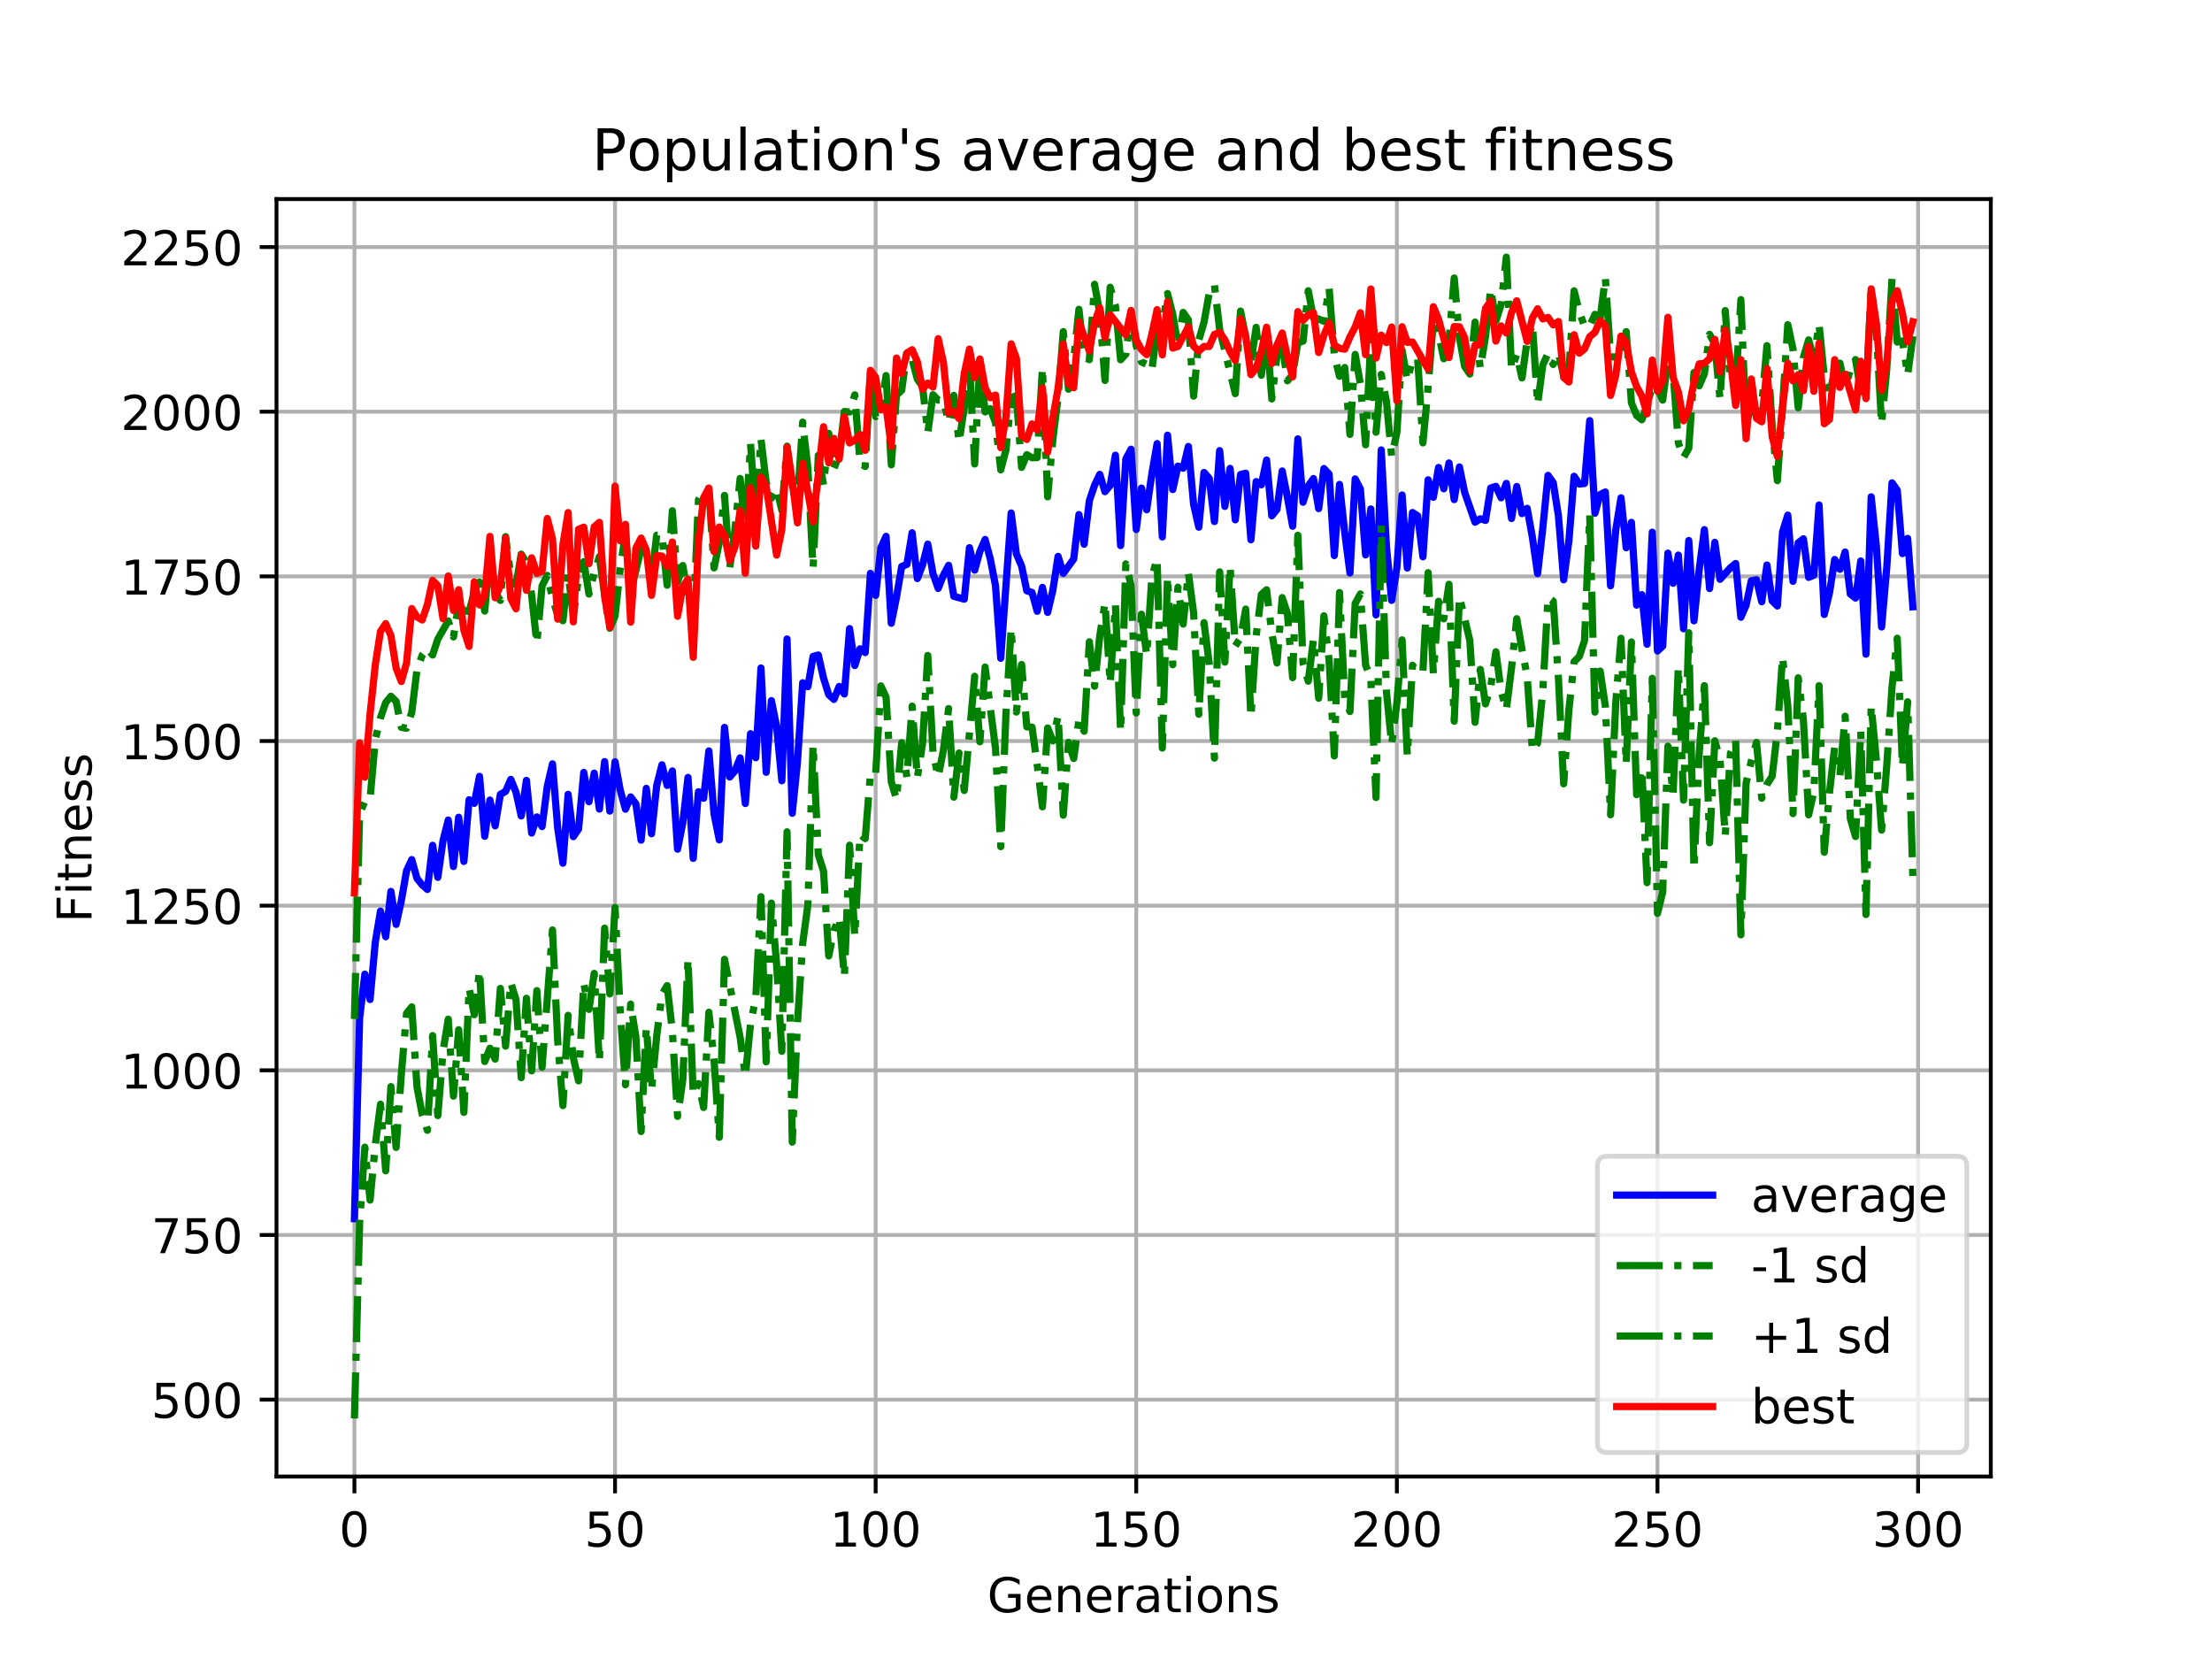 <?xml version="1.0" encoding="utf-8" standalone="no"?>
<!DOCTYPE svg PUBLIC "-//W3C//DTD SVG 1.1//EN"
  "http://www.w3.org/Graphics/SVG/1.1/DTD/svg11.dtd">
<!-- Created with matplotlib (https://matplotlib.org/) -->
<svg height="345.6pt" version="1.1" viewBox="0 0 460.8 345.6" width="460.8pt" xmlns="http://www.w3.org/2000/svg" xmlns:xlink="http://www.w3.org/1999/xlink">
 <defs>
  <style type="text/css">
*{stroke-linecap:butt;stroke-linejoin:round;}
  </style>
 </defs>
 <g id="figure_1">
  <g id="patch_1">
   <path d="M 0 345.6 
L 460.8 345.6 
L 460.8 0 
L 0 0 
z
" style="fill:#ffffff;"/>
  </g>
  <g id="axes_1">
   <g id="patch_2">
    <path d="M 57.6 307.584 
L 414.72 307.584 
L 414.72 41.472 
L 57.6 41.472 
z
" style="fill:#ffffff;"/>
   </g>
   <g id="matplotlib.axis_1">
    <g id="xtick_1">
     <g id="line2d_1">
      <path clip-path="url(#pfbe4d42442)" d="M 73.833 307.584 
L 73.833 41.472 
" style="fill:none;stroke:#b0b0b0;stroke-linecap:square;stroke-width:0.8;"/>
     </g>
     <g id="line2d_2">
      <defs>
       <path d="M 0 0 
L 0 3.5 
" id="m2d35a0ca32" style="stroke:#000000;stroke-width:0.8;"/>
      </defs>
      <g>
       <use style="stroke:#000000;stroke-width:0.8;" x="73.833" xlink:href="#m2d35a0ca32" y="307.584"/>
      </g>
     </g>
     <g id="text_1">
      <!-- 0 -->
      <defs>
       <path d="M 31.781 66.406 
Q 24.172 66.406 20.328 58.906 
Q 16.5 51.422 16.5 36.375 
Q 16.5 21.391 20.328 13.891 
Q 24.172 6.391 31.781 6.391 
Q 39.453 6.391 43.281 13.891 
Q 47.125 21.391 47.125 36.375 
Q 47.125 51.422 43.281 58.906 
Q 39.453 66.406 31.781 66.406 
z
M 31.781 74.219 
Q 44.047 74.219 50.516 64.516 
Q 56.984 54.828 56.984 36.375 
Q 56.984 17.969 50.516 8.266 
Q 44.047 -1.422 31.781 -1.422 
Q 19.531 -1.422 13.062 8.266 
Q 6.594 17.969 6.594 36.375 
Q 6.594 54.828 13.062 64.516 
Q 19.531 74.219 31.781 74.219 
z
" id="DejaVuSans-48"/>
      </defs>
      <g transform="translate(70.651 322.182)scale(0.1 -0.1)">
       <use xlink:href="#DejaVuSans-48"/>
      </g>
     </g>
    </g>
    <g id="xtick_2">
     <g id="line2d_3">
      <path clip-path="url(#pfbe4d42442)" d="M 128.123 307.584 
L 128.123 41.472 
" style="fill:none;stroke:#b0b0b0;stroke-linecap:square;stroke-width:0.8;"/>
     </g>
     <g id="line2d_4">
      <g>
       <use style="stroke:#000000;stroke-width:0.8;" x="128.123" xlink:href="#m2d35a0ca32" y="307.584"/>
      </g>
     </g>
     <g id="text_2">
      <!-- 50 -->
      <defs>
       <path d="M 10.797 72.906 
L 49.516 72.906 
L 49.516 64.594 
L 19.828 64.594 
L 19.828 46.734 
Q 21.969 47.469 24.109 47.828 
Q 26.266 48.188 28.422 48.188 
Q 40.625 48.188 47.75 41.5 
Q 54.891 34.812 54.891 23.391 
Q 54.891 11.625 47.562 5.094 
Q 40.234 -1.422 26.906 -1.422 
Q 22.312 -1.422 17.547 -0.641 
Q 12.797 0.141 7.719 1.703 
L 7.719 11.625 
Q 12.109 9.234 16.797 8.062 
Q 21.484 6.891 26.703 6.891 
Q 35.156 6.891 40.078 11.328 
Q 45.016 15.766 45.016 23.391 
Q 45.016 31 40.078 35.438 
Q 35.156 39.891 26.703 39.891 
Q 22.75 39.891 18.812 39.016 
Q 14.891 38.141 10.797 36.281 
z
" id="DejaVuSans-53"/>
      </defs>
      <g transform="translate(121.76 322.182)scale(0.1 -0.1)">
       <use xlink:href="#DejaVuSans-53"/>
       <use x="63.623" xlink:href="#DejaVuSans-48"/>
      </g>
     </g>
    </g>
    <g id="xtick_3">
     <g id="line2d_5">
      <path clip-path="url(#pfbe4d42442)" d="M 182.413 307.584 
L 182.413 41.472 
" style="fill:none;stroke:#b0b0b0;stroke-linecap:square;stroke-width:0.8;"/>
     </g>
     <g id="line2d_6">
      <g>
       <use style="stroke:#000000;stroke-width:0.8;" x="182.413" xlink:href="#m2d35a0ca32" y="307.584"/>
      </g>
     </g>
     <g id="text_3">
      <!-- 100 -->
      <defs>
       <path d="M 12.406 8.297 
L 28.516 8.297 
L 28.516 63.922 
L 10.984 60.406 
L 10.984 69.391 
L 28.422 72.906 
L 38.281 72.906 
L 38.281 8.297 
L 54.391 8.297 
L 54.391 0 
L 12.406 0 
z
" id="DejaVuSans-49"/>
      </defs>
      <g transform="translate(172.869 322.182)scale(0.1 -0.1)">
       <use xlink:href="#DejaVuSans-49"/>
       <use x="63.623" xlink:href="#DejaVuSans-48"/>
       <use x="127.246" xlink:href="#DejaVuSans-48"/>
      </g>
     </g>
    </g>
    <g id="xtick_4">
     <g id="line2d_7">
      <path clip-path="url(#pfbe4d42442)" d="M 236.703 307.584 
L 236.703 41.472 
" style="fill:none;stroke:#b0b0b0;stroke-linecap:square;stroke-width:0.8;"/>
     </g>
     <g id="line2d_8">
      <g>
       <use style="stroke:#000000;stroke-width:0.8;" x="236.703" xlink:href="#m2d35a0ca32" y="307.584"/>
      </g>
     </g>
     <g id="text_4">
      <!-- 150 -->
      <g transform="translate(227.159 322.182)scale(0.1 -0.1)">
       <use xlink:href="#DejaVuSans-49"/>
       <use x="63.623" xlink:href="#DejaVuSans-53"/>
       <use x="127.246" xlink:href="#DejaVuSans-48"/>
      </g>
     </g>
    </g>
    <g id="xtick_5">
     <g id="line2d_9">
      <path clip-path="url(#pfbe4d42442)" d="M 290.993 307.584 
L 290.993 41.472 
" style="fill:none;stroke:#b0b0b0;stroke-linecap:square;stroke-width:0.8;"/>
     </g>
     <g id="line2d_10">
      <g>
       <use style="stroke:#000000;stroke-width:0.8;" x="290.993" xlink:href="#m2d35a0ca32" y="307.584"/>
      </g>
     </g>
     <g id="text_5">
      <!-- 200 -->
      <defs>
       <path d="M 19.188 8.297 
L 53.609 8.297 
L 53.609 0 
L 7.328 0 
L 7.328 8.297 
Q 12.938 14.109 22.625 23.891 
Q 32.328 33.688 34.812 36.531 
Q 39.547 41.844 41.422 45.531 
Q 43.312 49.219 43.312 52.781 
Q 43.312 58.594 39.234 62.25 
Q 35.156 65.922 28.609 65.922 
Q 23.969 65.922 18.812 64.312 
Q 13.672 62.703 7.812 59.422 
L 7.812 69.391 
Q 13.766 71.781 18.938 73 
Q 24.125 74.219 28.422 74.219 
Q 39.75 74.219 46.484 68.547 
Q 53.219 62.891 53.219 53.422 
Q 53.219 48.922 51.531 44.891 
Q 49.859 40.875 45.406 35.406 
Q 44.188 33.984 37.641 27.219 
Q 31.109 20.453 19.188 8.297 
z
" id="DejaVuSans-50"/>
      </defs>
      <g transform="translate(281.449 322.182)scale(0.1 -0.1)">
       <use xlink:href="#DejaVuSans-50"/>
       <use x="63.623" xlink:href="#DejaVuSans-48"/>
       <use x="127.246" xlink:href="#DejaVuSans-48"/>
      </g>
     </g>
    </g>
    <g id="xtick_6">
     <g id="line2d_11">
      <path clip-path="url(#pfbe4d42442)" d="M 345.283 307.584 
L 345.283 41.472 
" style="fill:none;stroke:#b0b0b0;stroke-linecap:square;stroke-width:0.8;"/>
     </g>
     <g id="line2d_12">
      <g>
       <use style="stroke:#000000;stroke-width:0.8;" x="345.283" xlink:href="#m2d35a0ca32" y="307.584"/>
      </g>
     </g>
     <g id="text_6">
      <!-- 250 -->
      <g transform="translate(335.739 322.182)scale(0.1 -0.1)">
       <use xlink:href="#DejaVuSans-50"/>
       <use x="63.623" xlink:href="#DejaVuSans-53"/>
       <use x="127.246" xlink:href="#DejaVuSans-48"/>
      </g>
     </g>
    </g>
    <g id="xtick_7">
     <g id="line2d_13">
      <path clip-path="url(#pfbe4d42442)" d="M 399.573 307.584 
L 399.573 41.472 
" style="fill:none;stroke:#b0b0b0;stroke-linecap:square;stroke-width:0.8;"/>
     </g>
     <g id="line2d_14">
      <g>
       <use style="stroke:#000000;stroke-width:0.8;" x="399.573" xlink:href="#m2d35a0ca32" y="307.584"/>
      </g>
     </g>
     <g id="text_7">
      <!-- 300 -->
      <defs>
       <path d="M 40.578 39.312 
Q 47.656 37.797 51.625 33 
Q 55.609 28.219 55.609 21.188 
Q 55.609 10.406 48.188 4.484 
Q 40.766 -1.422 27.094 -1.422 
Q 22.516 -1.422 17.656 -0.516 
Q 12.797 0.391 7.625 2.203 
L 7.625 11.719 
Q 11.719 9.328 16.594 8.109 
Q 21.484 6.891 26.812 6.891 
Q 36.078 6.891 40.938 10.547 
Q 45.797 14.203 45.797 21.188 
Q 45.797 27.641 41.281 31.266 
Q 36.766 34.906 28.719 34.906 
L 20.219 34.906 
L 20.219 43.016 
L 29.109 43.016 
Q 36.375 43.016 40.234 45.922 
Q 44.094 48.828 44.094 54.297 
Q 44.094 59.906 40.109 62.906 
Q 36.141 65.922 28.719 65.922 
Q 24.656 65.922 20.016 65.031 
Q 15.375 64.156 9.812 62.312 
L 9.812 71.094 
Q 15.438 72.656 20.344 73.438 
Q 25.25 74.219 29.594 74.219 
Q 40.828 74.219 47.359 69.109 
Q 53.906 64.016 53.906 55.328 
Q 53.906 49.266 50.438 45.094 
Q 46.969 40.922 40.578 39.312 
z
" id="DejaVuSans-51"/>
      </defs>
      <g transform="translate(390.029 322.182)scale(0.1 -0.1)">
       <use xlink:href="#DejaVuSans-51"/>
       <use x="63.623" xlink:href="#DejaVuSans-48"/>
       <use x="127.246" xlink:href="#DejaVuSans-48"/>
      </g>
     </g>
    </g>
    <g id="text_8">
     <!-- Generations -->
     <defs>
      <path d="M 59.516 10.406 
L 59.516 29.984 
L 43.406 29.984 
L 43.406 38.094 
L 69.281 38.094 
L 69.281 6.781 
Q 63.578 2.734 56.688 0.656 
Q 49.812 -1.422 42 -1.422 
Q 24.906 -1.422 15.25 8.562 
Q 5.609 18.562 5.609 36.375 
Q 5.609 54.25 15.25 64.234 
Q 24.906 74.219 42 74.219 
Q 49.125 74.219 55.547 72.453 
Q 61.969 70.703 67.391 67.281 
L 67.391 56.781 
Q 61.922 61.422 55.766 63.766 
Q 49.609 66.109 42.828 66.109 
Q 29.438 66.109 22.719 58.641 
Q 16.016 51.172 16.016 36.375 
Q 16.016 21.625 22.719 14.156 
Q 29.438 6.688 42.828 6.688 
Q 48.047 6.688 52.141 7.594 
Q 56.25 8.5 59.516 10.406 
z
" id="DejaVuSans-71"/>
      <path d="M 56.203 29.594 
L 56.203 25.203 
L 14.891 25.203 
Q 15.484 15.922 20.484 11.062 
Q 25.484 6.203 34.422 6.203 
Q 39.594 6.203 44.453 7.469 
Q 49.312 8.734 54.109 11.281 
L 54.109 2.781 
Q 49.266 0.734 44.188 -0.344 
Q 39.109 -1.422 33.891 -1.422 
Q 20.797 -1.422 13.156 6.188 
Q 5.516 13.812 5.516 26.812 
Q 5.516 40.234 12.766 48.109 
Q 20.016 56 32.328 56 
Q 43.359 56 49.781 48.891 
Q 56.203 41.797 56.203 29.594 
z
M 47.219 32.234 
Q 47.125 39.594 43.094 43.984 
Q 39.062 48.391 32.422 48.391 
Q 24.906 48.391 20.391 44.141 
Q 15.875 39.891 15.188 32.172 
z
" id="DejaVuSans-101"/>
      <path d="M 54.891 33.016 
L 54.891 0 
L 45.906 0 
L 45.906 32.719 
Q 45.906 40.484 42.875 44.328 
Q 39.844 48.188 33.797 48.188 
Q 26.516 48.188 22.312 43.547 
Q 18.109 38.922 18.109 30.906 
L 18.109 0 
L 9.078 0 
L 9.078 54.688 
L 18.109 54.688 
L 18.109 46.188 
Q 21.344 51.125 25.703 53.562 
Q 30.078 56 35.797 56 
Q 45.219 56 50.047 50.172 
Q 54.891 44.344 54.891 33.016 
z
" id="DejaVuSans-110"/>
      <path d="M 41.109 46.297 
Q 39.594 47.172 37.812 47.578 
Q 36.031 48 33.891 48 
Q 26.266 48 22.188 43.047 
Q 18.109 38.094 18.109 28.812 
L 18.109 0 
L 9.078 0 
L 9.078 54.688 
L 18.109 54.688 
L 18.109 46.188 
Q 20.953 51.172 25.484 53.578 
Q 30.031 56 36.531 56 
Q 37.453 56 38.578 55.875 
Q 39.703 55.766 41.062 55.516 
z
" id="DejaVuSans-114"/>
      <path d="M 34.281 27.484 
Q 23.391 27.484 19.188 25 
Q 14.984 22.516 14.984 16.5 
Q 14.984 11.719 18.141 8.906 
Q 21.297 6.109 26.703 6.109 
Q 34.188 6.109 38.703 11.406 
Q 43.219 16.703 43.219 25.484 
L 43.219 27.484 
z
M 52.203 31.203 
L 52.203 0 
L 43.219 0 
L 43.219 8.297 
Q 40.141 3.328 35.547 0.953 
Q 30.953 -1.422 24.312 -1.422 
Q 15.922 -1.422 10.953 3.297 
Q 6 8.016 6 15.922 
Q 6 25.141 12.172 29.828 
Q 18.359 34.516 30.609 34.516 
L 43.219 34.516 
L 43.219 35.406 
Q 43.219 41.609 39.141 45 
Q 35.062 48.391 27.688 48.391 
Q 23 48.391 18.547 47.266 
Q 14.109 46.141 10.016 43.891 
L 10.016 52.203 
Q 14.938 54.109 19.578 55.047 
Q 24.219 56 28.609 56 
Q 40.484 56 46.344 49.844 
Q 52.203 43.703 52.203 31.203 
z
" id="DejaVuSans-97"/>
      <path d="M 18.312 70.219 
L 18.312 54.688 
L 36.812 54.688 
L 36.812 47.703 
L 18.312 47.703 
L 18.312 18.016 
Q 18.312 11.328 20.141 9.422 
Q 21.969 7.516 27.594 7.516 
L 36.812 7.516 
L 36.812 0 
L 27.594 0 
Q 17.188 0 13.234 3.875 
Q 9.281 7.766 9.281 18.016 
L 9.281 47.703 
L 2.688 47.703 
L 2.688 54.688 
L 9.281 54.688 
L 9.281 70.219 
z
" id="DejaVuSans-116"/>
      <path d="M 9.422 54.688 
L 18.406 54.688 
L 18.406 0 
L 9.422 0 
z
M 9.422 75.984 
L 18.406 75.984 
L 18.406 64.594 
L 9.422 64.594 
z
" id="DejaVuSans-105"/>
      <path d="M 30.609 48.391 
Q 23.391 48.391 19.188 42.75 
Q 14.984 37.109 14.984 27.297 
Q 14.984 17.484 19.156 11.844 
Q 23.344 6.203 30.609 6.203 
Q 37.797 6.203 41.984 11.859 
Q 46.188 17.531 46.188 27.297 
Q 46.188 37.016 41.984 42.703 
Q 37.797 48.391 30.609 48.391 
z
M 30.609 56 
Q 42.328 56 49.016 48.375 
Q 55.719 40.766 55.719 27.297 
Q 55.719 13.875 49.016 6.219 
Q 42.328 -1.422 30.609 -1.422 
Q 18.844 -1.422 12.172 6.219 
Q 5.516 13.875 5.516 27.297 
Q 5.516 40.766 12.172 48.375 
Q 18.844 56 30.609 56 
z
" id="DejaVuSans-111"/>
      <path d="M 44.281 53.078 
L 44.281 44.578 
Q 40.484 46.531 36.375 47.5 
Q 32.281 48.484 27.875 48.484 
Q 21.188 48.484 17.844 46.438 
Q 14.5 44.391 14.5 40.281 
Q 14.5 37.156 16.891 35.375 
Q 19.281 33.594 26.516 31.984 
L 29.594 31.297 
Q 39.156 29.25 43.188 25.516 
Q 47.219 21.781 47.219 15.094 
Q 47.219 7.469 41.188 3.016 
Q 35.156 -1.422 24.609 -1.422 
Q 20.219 -1.422 15.453 -0.562 
Q 10.688 0.297 5.422 2 
L 5.422 11.281 
Q 10.406 8.688 15.234 7.391 
Q 20.062 6.109 24.812 6.109 
Q 31.156 6.109 34.562 8.281 
Q 37.984 10.453 37.984 14.406 
Q 37.984 18.062 35.516 20.016 
Q 33.062 21.969 24.703 23.781 
L 21.578 24.516 
Q 13.234 26.266 9.516 29.906 
Q 5.812 33.547 5.812 39.891 
Q 5.812 47.609 11.281 51.797 
Q 16.75 56 26.812 56 
Q 31.781 56 36.172 55.266 
Q 40.578 54.547 44.281 53.078 
z
" id="DejaVuSans-115"/>
     </defs>
     <g transform="translate(205.662 335.861)scale(0.1 -0.1)">
      <use xlink:href="#DejaVuSans-71"/>
      <use x="77.49" xlink:href="#DejaVuSans-101"/>
      <use x="139.014" xlink:href="#DejaVuSans-110"/>
      <use x="202.393" xlink:href="#DejaVuSans-101"/>
      <use x="263.916" xlink:href="#DejaVuSans-114"/>
      <use x="305.029" xlink:href="#DejaVuSans-97"/>
      <use x="366.309" xlink:href="#DejaVuSans-116"/>
      <use x="405.518" xlink:href="#DejaVuSans-105"/>
      <use x="433.301" xlink:href="#DejaVuSans-111"/>
      <use x="494.482" xlink:href="#DejaVuSans-110"/>
      <use x="557.861" xlink:href="#DejaVuSans-115"/>
     </g>
    </g>
   </g>
   <g id="matplotlib.axis_2">
    <g id="ytick_1">
     <g id="line2d_15">
      <path clip-path="url(#pfbe4d42442)" d="M 57.6 291.564 
L 414.72 291.564 
" style="fill:none;stroke:#b0b0b0;stroke-linecap:square;stroke-width:0.8;"/>
     </g>
     <g id="line2d_16">
      <defs>
       <path d="M 0 0 
L -3.5 0 
" id="m6c74bf36bb" style="stroke:#000000;stroke-width:0.8;"/>
      </defs>
      <g>
       <use style="stroke:#000000;stroke-width:0.8;" x="57.6" xlink:href="#m6c74bf36bb" y="291.564"/>
      </g>
     </g>
     <g id="text_9">
      <!-- 500 -->
      <g transform="translate(31.512 295.363)scale(0.1 -0.1)">
       <use xlink:href="#DejaVuSans-53"/>
       <use x="63.623" xlink:href="#DejaVuSans-48"/>
       <use x="127.246" xlink:href="#DejaVuSans-48"/>
      </g>
     </g>
    </g>
    <g id="ytick_2">
     <g id="line2d_17">
      <path clip-path="url(#pfbe4d42442)" d="M 57.6 257.265 
L 414.72 257.265 
" style="fill:none;stroke:#b0b0b0;stroke-linecap:square;stroke-width:0.8;"/>
     </g>
     <g id="line2d_18">
      <g>
       <use style="stroke:#000000;stroke-width:0.8;" x="57.6" xlink:href="#m6c74bf36bb" y="257.265"/>
      </g>
     </g>
     <g id="text_10">
      <!-- 750 -->
      <defs>
       <path d="M 8.203 72.906 
L 55.078 72.906 
L 55.078 68.703 
L 28.609 0 
L 18.312 0 
L 43.219 64.594 
L 8.203 64.594 
z
" id="DejaVuSans-55"/>
      </defs>
      <g transform="translate(31.512 261.064)scale(0.1 -0.1)">
       <use xlink:href="#DejaVuSans-55"/>
       <use x="63.623" xlink:href="#DejaVuSans-53"/>
       <use x="127.246" xlink:href="#DejaVuSans-48"/>
      </g>
     </g>
    </g>
    <g id="ytick_3">
     <g id="line2d_19">
      <path clip-path="url(#pfbe4d42442)" d="M 57.6 222.965 
L 414.72 222.965 
" style="fill:none;stroke:#b0b0b0;stroke-linecap:square;stroke-width:0.8;"/>
     </g>
     <g id="line2d_20">
      <g>
       <use style="stroke:#000000;stroke-width:0.8;" x="57.6" xlink:href="#m6c74bf36bb" y="222.965"/>
      </g>
     </g>
     <g id="text_11">
      <!-- 1000 -->
      <g transform="translate(25.15 226.765)scale(0.1 -0.1)">
       <use xlink:href="#DejaVuSans-49"/>
       <use x="63.623" xlink:href="#DejaVuSans-48"/>
       <use x="127.246" xlink:href="#DejaVuSans-48"/>
       <use x="190.869" xlink:href="#DejaVuSans-48"/>
      </g>
     </g>
    </g>
    <g id="ytick_4">
     <g id="line2d_21">
      <path clip-path="url(#pfbe4d42442)" d="M 57.6 188.666 
L 414.72 188.666 
" style="fill:none;stroke:#b0b0b0;stroke-linecap:square;stroke-width:0.8;"/>
     </g>
     <g id="line2d_22">
      <g>
       <use style="stroke:#000000;stroke-width:0.8;" x="57.6" xlink:href="#m6c74bf36bb" y="188.666"/>
      </g>
     </g>
     <g id="text_12">
      <!-- 1250 -->
      <g transform="translate(25.15 192.465)scale(0.1 -0.1)">
       <use xlink:href="#DejaVuSans-49"/>
       <use x="63.623" xlink:href="#DejaVuSans-50"/>
       <use x="127.246" xlink:href="#DejaVuSans-53"/>
       <use x="190.869" xlink:href="#DejaVuSans-48"/>
      </g>
     </g>
    </g>
    <g id="ytick_5">
     <g id="line2d_23">
      <path clip-path="url(#pfbe4d42442)" d="M 57.6 154.367 
L 414.72 154.367 
" style="fill:none;stroke:#b0b0b0;stroke-linecap:square;stroke-width:0.8;"/>
     </g>
     <g id="line2d_24">
      <g>
       <use style="stroke:#000000;stroke-width:0.8;" x="57.6" xlink:href="#m6c74bf36bb" y="154.367"/>
      </g>
     </g>
     <g id="text_13">
      <!-- 1500 -->
      <g transform="translate(25.15 158.166)scale(0.1 -0.1)">
       <use xlink:href="#DejaVuSans-49"/>
       <use x="63.623" xlink:href="#DejaVuSans-53"/>
       <use x="127.246" xlink:href="#DejaVuSans-48"/>
       <use x="190.869" xlink:href="#DejaVuSans-48"/>
      </g>
     </g>
    </g>
    <g id="ytick_6">
     <g id="line2d_25">
      <path clip-path="url(#pfbe4d42442)" d="M 57.6 120.067 
L 414.72 120.067 
" style="fill:none;stroke:#b0b0b0;stroke-linecap:square;stroke-width:0.8;"/>
     </g>
     <g id="line2d_26">
      <g>
       <use style="stroke:#000000;stroke-width:0.8;" x="57.6" xlink:href="#m6c74bf36bb" y="120.067"/>
      </g>
     </g>
     <g id="text_14">
      <!-- 1750 -->
      <g transform="translate(25.15 123.867)scale(0.1 -0.1)">
       <use xlink:href="#DejaVuSans-49"/>
       <use x="63.623" xlink:href="#DejaVuSans-55"/>
       <use x="127.246" xlink:href="#DejaVuSans-53"/>
       <use x="190.869" xlink:href="#DejaVuSans-48"/>
      </g>
     </g>
    </g>
    <g id="ytick_7">
     <g id="line2d_27">
      <path clip-path="url(#pfbe4d42442)" d="M 57.6 85.768 
L 414.72 85.768 
" style="fill:none;stroke:#b0b0b0;stroke-linecap:square;stroke-width:0.8;"/>
     </g>
     <g id="line2d_28">
      <g>
       <use style="stroke:#000000;stroke-width:0.8;" x="57.6" xlink:href="#m6c74bf36bb" y="85.768"/>
      </g>
     </g>
     <g id="text_15">
      <!-- 2000 -->
      <g transform="translate(25.15 89.567)scale(0.1 -0.1)">
       <use xlink:href="#DejaVuSans-50"/>
       <use x="63.623" xlink:href="#DejaVuSans-48"/>
       <use x="127.246" xlink:href="#DejaVuSans-48"/>
       <use x="190.869" xlink:href="#DejaVuSans-48"/>
      </g>
     </g>
    </g>
    <g id="ytick_8">
     <g id="line2d_29">
      <path clip-path="url(#pfbe4d42442)" d="M 57.6 51.469 
L 414.72 51.469 
" style="fill:none;stroke:#b0b0b0;stroke-linecap:square;stroke-width:0.8;"/>
     </g>
     <g id="line2d_30">
      <g>
       <use style="stroke:#000000;stroke-width:0.8;" x="57.6" xlink:href="#m6c74bf36bb" y="51.469"/>
      </g>
     </g>
     <g id="text_16">
      <!-- 2250 -->
      <g transform="translate(25.15 55.268)scale(0.1 -0.1)">
       <use xlink:href="#DejaVuSans-50"/>
       <use x="63.623" xlink:href="#DejaVuSans-50"/>
       <use x="127.246" xlink:href="#DejaVuSans-53"/>
       <use x="190.869" xlink:href="#DejaVuSans-48"/>
      </g>
     </g>
    </g>
    <g id="text_17">
     <!-- Fitness -->
     <defs>
      <path d="M 9.812 72.906 
L 51.703 72.906 
L 51.703 64.594 
L 19.672 64.594 
L 19.672 43.109 
L 48.578 43.109 
L 48.578 34.812 
L 19.672 34.812 
L 19.672 0 
L 9.812 0 
z
" id="DejaVuSans-70"/>
     </defs>
     <g transform="translate(19.07 192.202)rotate(-90)scale(0.1 -0.1)">
      <use xlink:href="#DejaVuSans-70"/>
      <use x="57.41" xlink:href="#DejaVuSans-105"/>
      <use x="85.193" xlink:href="#DejaVuSans-116"/>
      <use x="124.402" xlink:href="#DejaVuSans-110"/>
      <use x="187.781" xlink:href="#DejaVuSans-101"/>
      <use x="249.305" xlink:href="#DejaVuSans-115"/>
      <use x="301.404" xlink:href="#DejaVuSans-115"/>
     </g>
    </g>
   </g>
   <g id="line2d_31">
    <path clip-path="url(#pfbe4d42442)" d="M 73.833 253.877 
L 74.919 212.082 
L 76.004 202.942 
L 77.09 208.214 
L 78.176 196.304 
L 79.262 189.79 
L 80.348 195.132 
L 81.433 185.703 
L 82.519 192.567 
L 83.605 187.64 
L 84.691 181.407 
L 85.777 179.069 
L 86.862 182.983 
L 87.948 184.331 
L 89.034 185.285 
L 90.12 176.091 
L 91.206 182.772 
L 92.291 175.104 
L 93.377 170.833 
L 94.463 180.514 
L 95.549 170.251 
L 96.635 179.452 
L 97.72 166.607 
L 98.806 167.349 
L 99.892 161.73 
L 100.978 174.213 
L 102.064 166.671 
L 103.149 172.037 
L 104.235 165.49 
L 105.321 164.86 
L 106.407 162.359 
L 107.493 165.04 
L 108.578 169.972 
L 109.664 162.565 
L 110.75 173.539 
L 111.836 170.179 
L 112.922 172.191 
L 114.007 163.816 
L 115.093 159.125 
L 116.179 172.528 
L 117.265 179.812 
L 118.351 165.478 
L 119.436 174.293 
L 120.522 172.701 
L 121.608 160.913 
L 122.694 167.014 
L 123.78 161.062 
L 124.865 168.544 
L 125.951 158.656 
L 127.037 168.964 
L 128.123 158.689 
L 129.209 164.629 
L 130.294 168.568 
L 131.38 166.018 
L 132.466 167.459 
L 133.552 175.027 
L 134.638 164.231 
L 135.723 173.688 
L 136.809 163.623 
L 137.895 159.324 
L 138.981 163.619 
L 140.067 160.601 
L 141.152 176.897 
L 142.238 171.407 
L 143.324 161.954 
L 144.41 178.812 
L 145.496 164.941 
L 146.581 166.289 
L 147.667 156.434 
L 148.753 169.592 
L 149.839 174.958 
L 150.925 151.526 
L 152.01 161.871 
L 153.096 160.607 
L 154.182 157.878 
L 155.268 167.39 
L 156.354 152.84 
L 157.439 157.845 
L 158.525 139.147 
L 159.611 160.882 
L 160.697 145.956 
L 161.783 151.323 
L 162.868 162.647 
L 163.954 133.112 
L 165.04 169.419 
L 166.126 158.737 
L 167.212 142.232 
L 168.297 143.043 
L 169.383 136.737 
L 170.469 136.45 
L 171.555 141.256 
L 172.641 144.712 
L 173.726 145.701 
L 174.812 142.991 
L 175.898 144.575 
L 176.984 130.953 
L 178.07 138.643 
L 179.155 135.162 
L 180.241 135.941 
L 181.327 119.431 
L 182.413 124.027 
L 183.499 114.103 
L 184.584 111.734 
L 185.67 129.842 
L 186.756 124.406 
L 187.842 118.008 
L 188.928 117.571 
L 190.013 110.986 
L 191.099 120.519 
L 192.185 117.683 
L 193.271 113.348 
L 194.357 119.496 
L 195.442 122.576 
L 196.528 119.849 
L 197.614 117.77 
L 198.7 124.22 
L 200.871 124.822 
L 201.957 114.092 
L 203.043 118.769 
L 204.129 114.876 
L 205.215 112.385 
L 206.3 116.454 
L 207.386 122.018 
L 208.472 137.127 
L 210.644 106.868 
L 211.729 115.381 
L 212.815 117.893 
L 213.901 123.068 
L 214.987 123.419 
L 216.073 127.339 
L 217.158 122.368 
L 218.244 127.573 
L 219.33 122.937 
L 220.416 115.91 
L 221.502 119.449 
L 223.673 116.448 
L 224.759 107.203 
L 225.845 113.368 
L 226.931 104.312 
L 228.016 101.089 
L 229.102 98.822 
L 230.188 102.423 
L 231.274 101.106 
L 232.36 94.824 
L 233.445 113.659 
L 234.531 95.625 
L 235.617 93.583 
L 236.703 110.3 
L 237.789 101.678 
L 238.875 106.194 
L 239.96 98.621 
L 241.046 92.411 
L 242.132 111.855 
L 243.218 90.652 
L 244.304 101.977 
L 245.389 97.102 
L 246.475 97.54 
L 247.561 93.008 
L 248.647 105.081 
L 249.733 109.82 
L 250.818 98.423 
L 251.904 99.646 
L 252.99 108.646 
L 254.076 93.876 
L 255.162 105.495 
L 256.247 97.576 
L 257.333 108.286 
L 258.419 98.858 
L 259.505 98.581 
L 260.591 112.441 
L 261.676 100.33 
L 262.762 101.001 
L 263.848 95.836 
L 264.934 107.454 
L 266.02 106.123 
L 267.105 98.121 
L 268.191 103.569 
L 269.277 109.617 
L 270.363 91.43 
L 271.449 104.622 
L 272.534 101.237 
L 273.62 99.694 
L 274.706 105.955 
L 275.792 97.611 
L 276.878 98.774 
L 277.963 115.739 
L 279.049 100.912 
L 280.135 110.989 
L 281.221 119.362 
L 282.307 99.771 
L 283.392 101.865 
L 284.478 115.595 
L 285.564 106.031 
L 286.65 128.091 
L 287.736 93.731 
L 288.821 113.855 
L 289.907 125.067 
L 290.993 118.266 
L 292.079 103.119 
L 293.165 118.331 
L 294.25 106.768 
L 295.336 107.474 
L 296.422 115.986 
L 297.508 99.953 
L 298.594 103.588 
L 299.679 97.386 
L 300.765 101.825 
L 301.851 96.443 
L 302.937 104.074 
L 304.023 97.27 
L 305.108 102.544 
L 307.28 108.784 
L 308.366 108.074 
L 309.452 108.402 
L 310.537 101.664 
L 311.623 101.321 
L 312.709 103.701 
L 313.795 100.698 
L 314.881 108.008 
L 315.966 101.353 
L 317.052 106.993 
L 318.138 105.901 
L 319.224 111.924 
L 320.31 119.495 
L 321.395 109.992 
L 322.481 99.025 
L 323.567 100.574 
L 324.653 107.469 
L 325.739 120.771 
L 326.824 112.73 
L 327.91 99.22 
L 328.996 100.836 
L 330.082 100.721 
L 331.168 87.621 
L 332.253 106.914 
L 333.339 103.034 
L 334.425 102.489 
L 335.511 122.027 
L 336.597 110.384 
L 337.682 103.703 
L 338.768 114.102 
L 339.854 108.822 
L 340.94 126.061 
L 342.026 123.874 
L 343.111 134.211 
L 344.197 110.864 
L 345.283 135.608 
L 346.369 134.597 
L 347.455 115.234 
L 348.54 121.504 
L 349.626 115.639 
L 350.712 130.988 
L 351.798 112.601 
L 352.884 129.325 
L 353.969 118.683 
L 355.055 110.34 
L 356.141 122.607 
L 357.227 112.984 
L 358.313 120.68 
L 360.484 118.27 
L 361.57 117.39 
L 362.656 128.581 
L 363.742 126.084 
L 364.827 120.986 
L 365.913 120.78 
L 366.999 125.36 
L 368.085 117.702 
L 369.171 125.169 
L 370.256 126.238 
L 371.342 110.794 
L 372.428 107.308 
L 373.514 121.097 
L 374.6 113.076 
L 375.685 112.243 
L 376.771 120.275 
L 377.857 119.828 
L 378.943 105.193 
L 380.029 128.009 
L 381.114 123.523 
L 382.2 116.556 
L 383.286 118.598 
L 384.372 114.995 
L 385.458 123.753 
L 386.543 124.586 
L 387.629 116.861 
L 388.715 136.272 
L 389.801 103.503 
L 390.887 113.85 
L 391.972 130.609 
L 393.058 118.057 
L 394.144 100.584 
L 395.23 102.111 
L 396.316 115.325 
L 397.401 112.16 
L 398.487 126.406 
L 398.487 126.406 
" style="fill:none;stroke:#0000ff;stroke-linecap:square;stroke-width:1.5;"/>
   </g>
   <g id="line2d_32">
    <path clip-path="url(#pfbe4d42442)" d="M 73.833 295.488 
L 74.919 254.645 
L 76.004 238.973 
L 77.09 250 
L 78.176 238.489 
L 79.262 230.034 
L 80.348 243.899 
L 81.433 226.365 
L 82.519 239.028 
L 83.605 223.763 
L 84.691 211.11 
L 85.777 209.747 
L 86.862 226.423 
L 87.948 232.157 
L 89.034 235.471 
L 90.12 215.736 
L 91.206 232.401 
L 92.291 219.007 
L 93.377 212.315 
L 94.463 228.345 
L 95.549 214.516 
L 96.635 231.73 
L 97.72 205.81 
L 98.806 211.389 
L 99.892 202.196 
L 100.978 221.131 
L 102.064 218.363 
L 103.149 220.634 
L 104.235 205.905 
L 105.321 217.934 
L 106.407 204.706 
L 107.493 208.25 
L 108.578 224.51 
L 109.664 207.96 
L 110.75 223.084 
L 111.836 206.36 
L 112.922 222.326 
L 115.093 193.73 
L 116.179 216.822 
L 117.265 230.315 
L 118.351 211.516 
L 119.436 220.325 
L 120.522 225.166 
L 121.608 204.829 
L 122.694 210.274 
L 123.78 202.774 
L 124.865 221.12 
L 125.951 193.354 
L 127.037 207.052 
L 128.123 189.04 
L 129.209 210.823 
L 130.294 225.976 
L 131.38 209.18 
L 132.466 216.039 
L 133.552 235.716 
L 134.638 214.044 
L 135.723 227.091 
L 136.809 215.755 
L 137.895 207.155 
L 138.981 205.32 
L 140.067 214.804 
L 141.152 232.561 
L 142.238 225.007 
L 143.324 199.784 
L 144.41 227.973 
L 145.496 225.74 
L 146.581 230.701 
L 147.667 210.862 
L 148.753 220.881 
L 149.839 236.922 
L 150.925 199.854 
L 154.182 216.082 
L 155.268 224.227 
L 156.354 213.218 
L 157.439 207.91 
L 158.525 186.8 
L 159.611 221.198 
L 160.697 188.125 
L 161.783 200.851 
L 162.868 219.016 
L 163.954 173.282 
L 165.04 237.919 
L 166.126 213.119 
L 167.212 196.525 
L 168.297 188.501 
L 169.383 155.159 
L 170.469 178.022 
L 171.555 181.486 
L 172.641 199.14 
L 173.726 193.828 
L 174.812 191.156 
L 175.898 203.43 
L 176.984 176.071 
L 178.07 195.032 
L 179.155 173.817 
L 180.241 174.701 
L 181.327 161.183 
L 182.413 161.261 
L 183.499 142.887 
L 184.584 145.233 
L 185.67 162.853 
L 186.756 166.493 
L 187.842 154.718 
L 188.928 161.916 
L 190.013 147.101 
L 191.099 162.04 
L 192.185 154.843 
L 193.271 136.537 
L 194.357 156.776 
L 195.442 161.805 
L 196.528 156.302 
L 197.614 147.608 
L 198.7 166.066 
L 199.786 156.857 
L 200.871 164.675 
L 203.043 140.883 
L 204.129 154.528 
L 205.215 138.951 
L 207.386 155.948 
L 208.472 176.377 
L 209.558 148.636 
L 210.644 130.909 
L 211.729 148.333 
L 212.815 138.427 
L 213.901 151.418 
L 214.987 151.474 
L 216.073 159.35 
L 217.158 168.083 
L 218.244 151.648 
L 219.33 154.341 
L 220.416 149.1 
L 221.502 169.814 
L 222.587 154.645 
L 223.673 158.006 
L 224.759 149.968 
L 225.845 152.334 
L 226.931 133.702 
L 228.016 142.956 
L 229.102 132.467 
L 230.188 125.593 
L 231.274 142.376 
L 232.36 125.952 
L 233.445 152.371 
L 234.531 117.47 
L 235.617 121.937 
L 236.703 148.534 
L 237.789 127.955 
L 238.875 136.494 
L 239.96 120.173 
L 241.046 116.363 
L 242.132 155.834 
L 243.218 120.16 
L 244.304 138.473 
L 245.389 122.324 
L 246.475 130.002 
L 247.561 119.362 
L 248.647 127.643 
L 249.733 148.784 
L 250.818 129.707 
L 251.904 138.253 
L 252.99 157.924 
L 254.076 119.134 
L 255.162 137.927 
L 256.247 117.971 
L 257.333 134.563 
L 258.419 132.911 
L 259.505 126.881 
L 260.591 149.397 
L 261.676 132.473 
L 262.762 123.836 
L 263.848 122.864 
L 264.934 131.803 
L 266.02 138.124 
L 267.105 124.49 
L 268.191 127.804 
L 269.277 141.169 
L 270.363 111.503 
L 271.449 138.178 
L 272.534 141.905 
L 273.62 133.169 
L 274.706 145.458 
L 275.792 128.286 
L 276.878 137.544 
L 277.963 157.476 
L 279.049 123.425 
L 280.135 145.419 
L 281.221 148.226 
L 282.307 125.708 
L 283.392 123.729 
L 284.478 138.528 
L 285.564 141.35 
L 286.65 166.139 
L 287.736 109.463 
L 288.821 144.09 
L 289.907 155.089 
L 290.993 146.406 
L 292.079 133.294 
L 293.165 157.463 
L 294.25 138.589 
L 295.336 140.071 
L 296.422 139.715 
L 297.508 119.303 
L 298.594 140.298 
L 299.679 125.255 
L 300.765 128.914 
L 301.851 121.72 
L 302.937 150.233 
L 304.023 124.312 
L 306.194 133.447 
L 307.28 150.47 
L 308.366 139.445 
L 309.452 146.641 
L 310.537 143.107 
L 311.623 135.775 
L 312.709 143.959 
L 313.795 147.828 
L 314.881 139.114 
L 315.966 128.882 
L 317.052 135.256 
L 318.138 140.873 
L 319.224 156.379 
L 320.31 154.803 
L 321.395 143.972 
L 322.481 124.422 
L 323.567 125.23 
L 324.653 141.316 
L 325.739 163.282 
L 326.824 147.951 
L 327.91 137.854 
L 328.996 136.75 
L 330.082 133.459 
L 331.168 107.306 
L 332.253 148.34 
L 333.339 139.805 
L 334.425 147.083 
L 335.511 169.735 
L 336.597 146.343 
L 337.682 132.956 
L 338.768 159.125 
L 339.854 133.735 
L 340.94 165.555 
L 342.026 160.308 
L 343.111 183.881 
L 344.197 141.307 
L 345.283 190.271 
L 346.369 185.851 
L 347.455 155.436 
L 348.54 165.384 
L 349.626 139.017 
L 350.712 166.687 
L 351.798 131.808 
L 352.884 181.045 
L 353.969 156.981 
L 355.055 142.833 
L 356.141 175.566 
L 357.227 154.317 
L 358.313 158.186 
L 359.398 174.111 
L 360.484 156.899 
L 361.57 154.323 
L 362.656 194.743 
L 363.742 163.103 
L 364.827 158.542 
L 365.913 154.658 
L 366.999 166.301 
L 368.085 163.394 
L 369.171 161.705 
L 370.256 152.342 
L 371.342 136.898 
L 372.428 146.985 
L 373.514 169.49 
L 374.6 141.203 
L 375.685 150.032 
L 376.771 169.75 
L 377.857 164.94 
L 378.943 142.837 
L 380.029 177.535 
L 381.114 165.144 
L 382.2 155.585 
L 383.286 161.552 
L 384.372 149.211 
L 385.458 170.511 
L 386.543 174.266 
L 387.629 152.303 
L 388.715 190.51 
L 389.801 147.066 
L 390.887 158.398 
L 391.972 172.927 
L 393.058 159.345 
L 394.144 143.096 
L 395.23 132.959 
L 396.316 159.638 
L 397.401 146.191 
L 398.487 182.772 
L 398.487 182.772 
" style="fill:none;stroke:#008000;stroke-dasharray:9.6,2.4,1.5,2.4;stroke-dashoffset:0;stroke-width:1.5;"/>
   </g>
   <g id="line2d_33">
    <path clip-path="url(#pfbe4d42442)" d="M 73.833 212.266 
L 74.919 169.519 
L 76.004 166.911 
L 77.09 166.427 
L 78.176 154.118 
L 79.262 149.547 
L 80.348 146.364 
L 81.433 145.04 
L 82.519 146.106 
L 83.605 151.518 
L 84.691 151.704 
L 85.777 148.392 
L 86.862 139.543 
L 87.948 136.506 
L 89.034 135.099 
L 90.12 136.446 
L 91.206 133.143 
L 93.377 129.352 
L 94.463 132.684 
L 95.549 125.986 
L 96.635 127.174 
L 97.72 127.404 
L 98.806 123.31 
L 99.892 121.264 
L 100.978 127.295 
L 102.064 114.978 
L 103.149 123.44 
L 104.235 125.076 
L 105.321 111.787 
L 106.407 120.011 
L 107.493 121.829 
L 108.578 115.435 
L 109.664 117.17 
L 110.75 123.994 
L 111.836 133.998 
L 112.922 122.056 
L 114.007 119.864 
L 115.093 124.52 
L 116.179 128.234 
L 117.265 129.31 
L 118.351 119.441 
L 119.436 128.261 
L 120.522 120.236 
L 121.608 116.997 
L 122.694 123.753 
L 123.78 119.351 
L 124.865 115.967 
L 125.951 123.958 
L 127.037 130.875 
L 128.123 128.339 
L 129.209 118.436 
L 130.294 111.16 
L 131.38 122.856 
L 132.466 118.88 
L 133.552 114.339 
L 134.638 114.418 
L 135.723 120.285 
L 136.809 111.491 
L 137.895 111.494 
L 138.981 121.918 
L 140.067 106.399 
L 141.152 121.233 
L 142.238 117.806 
L 143.324 124.124 
L 144.41 129.652 
L 145.496 104.142 
L 146.581 101.877 
L 147.667 102.006 
L 148.753 118.303 
L 149.839 112.994 
L 150.925 103.199 
L 152.01 118.327 
L 153.096 110.321 
L 154.182 99.674 
L 155.268 110.554 
L 156.354 92.462 
L 157.439 107.78 
L 158.525 91.493 
L 159.611 100.566 
L 160.697 103.786 
L 161.783 101.794 
L 162.868 106.278 
L 163.954 92.942 
L 165.04 100.919 
L 166.126 104.355 
L 167.212 87.939 
L 168.297 97.584 
L 169.383 118.314 
L 170.469 94.878 
L 171.555 101.026 
L 172.641 90.284 
L 173.726 97.574 
L 174.812 94.826 
L 175.898 85.721 
L 176.984 85.834 
L 178.07 82.254 
L 179.155 96.508 
L 180.241 97.181 
L 181.327 77.679 
L 182.413 86.794 
L 183.499 85.318 
L 184.584 78.235 
L 185.67 96.831 
L 186.756 82.318 
L 187.842 81.298 
L 188.928 73.226 
L 190.013 74.871 
L 191.099 78.998 
L 192.185 80.523 
L 193.271 90.16 
L 194.357 82.216 
L 195.442 83.348 
L 196.528 83.395 
L 197.614 87.931 
L 198.7 82.375 
L 199.786 92.105 
L 200.871 84.969 
L 201.957 75.818 
L 203.043 96.655 
L 204.129 75.224 
L 205.215 85.818 
L 206.3 85.126 
L 207.386 88.088 
L 208.472 97.878 
L 209.558 93.744 
L 210.644 82.827 
L 211.729 82.429 
L 212.815 97.36 
L 213.901 94.718 
L 214.987 95.364 
L 216.073 95.327 
L 217.158 76.653 
L 218.244 103.497 
L 219.33 91.534 
L 220.416 82.721 
L 221.502 69.085 
L 222.587 81.078 
L 223.673 74.891 
L 224.759 64.438 
L 225.845 74.401 
L 226.931 74.923 
L 228.016 59.223 
L 229.102 65.176 
L 230.188 79.253 
L 231.274 59.835 
L 232.36 63.695 
L 233.445 74.947 
L 234.531 73.78 
L 235.617 65.228 
L 236.703 72.066 
L 237.789 75.4 
L 238.875 75.893 
L 239.96 77.068 
L 241.046 68.459 
L 242.132 67.877 
L 243.218 61.143 
L 244.304 65.481 
L 245.389 71.879 
L 246.475 65.078 
L 247.561 66.654 
L 248.647 82.519 
L 249.733 70.856 
L 250.818 67.139 
L 251.904 61.039 
L 252.99 59.368 
L 254.076 68.618 
L 257.333 82.009 
L 258.419 64.805 
L 260.591 75.485 
L 261.676 68.187 
L 262.762 78.166 
L 263.848 68.808 
L 264.934 83.104 
L 266.02 74.122 
L 267.105 71.752 
L 268.191 79.334 
L 269.277 78.065 
L 270.363 71.358 
L 271.449 71.066 
L 272.534 60.57 
L 273.62 66.22 
L 274.706 66.452 
L 275.792 66.936 
L 276.878 60.003 
L 277.963 74.003 
L 279.049 78.399 
L 280.135 76.56 
L 281.221 90.498 
L 282.307 73.833 
L 283.392 80.001 
L 284.478 92.661 
L 285.564 70.711 
L 286.65 90.042 
L 287.736 77.999 
L 288.821 83.621 
L 289.907 95.044 
L 290.993 90.125 
L 292.079 72.943 
L 293.165 79.198 
L 294.25 74.946 
L 295.336 74.878 
L 296.422 92.258 
L 297.508 80.602 
L 298.594 66.878 
L 299.679 69.518 
L 300.765 74.736 
L 301.851 71.166 
L 302.937 57.915 
L 304.023 70.228 
L 305.108 76.323 
L 306.194 77.923 
L 307.28 67.099 
L 308.366 76.704 
L 309.452 70.164 
L 310.537 60.221 
L 311.623 66.866 
L 312.709 63.443 
L 313.795 53.568 
L 314.881 76.901 
L 315.966 73.825 
L 317.052 78.729 
L 318.138 70.93 
L 319.224 67.469 
L 320.31 84.186 
L 321.395 76.012 
L 322.481 73.628 
L 323.567 75.918 
L 324.653 73.623 
L 325.739 78.261 
L 326.824 77.51 
L 327.91 60.587 
L 328.996 64.923 
L 330.082 67.983 
L 331.168 67.936 
L 332.253 65.489 
L 333.339 66.263 
L 334.425 57.896 
L 335.511 74.32 
L 337.682 74.45 
L 338.768 69.08 
L 339.854 83.909 
L 340.94 86.567 
L 342.026 87.441 
L 343.111 84.542 
L 344.197 80.421 
L 345.283 80.945 
L 346.369 83.342 
L 347.455 75.032 
L 348.54 77.624 
L 349.626 92.262 
L 350.712 95.29 
L 351.798 93.393 
L 352.884 77.605 
L 353.969 80.385 
L 355.055 77.846 
L 356.141 69.648 
L 357.227 71.651 
L 358.313 83.175 
L 359.398 64.708 
L 360.484 79.641 
L 361.57 80.458 
L 362.656 62.419 
L 363.742 89.065 
L 364.827 83.43 
L 365.913 86.903 
L 366.999 84.419 
L 368.085 72.009 
L 369.171 88.632 
L 370.256 100.133 
L 371.342 84.69 
L 372.428 67.631 
L 373.514 72.704 
L 374.6 84.949 
L 375.685 74.455 
L 376.771 70.8 
L 377.857 74.715 
L 378.943 67.548 
L 380.029 78.483 
L 381.114 81.901 
L 382.2 77.527 
L 383.286 75.644 
L 384.372 80.779 
L 385.458 76.995 
L 386.543 74.907 
L 387.629 81.418 
L 388.715 82.034 
L 389.801 59.939 
L 390.887 69.302 
L 391.972 88.291 
L 393.058 76.769 
L 394.144 58.072 
L 395.23 71.262 
L 396.316 71.011 
L 397.401 78.13 
L 398.487 70.041 
L 398.487 70.041 
" style="fill:none;stroke:#008000;stroke-dasharray:9.6,2.4,1.5,2.4;stroke-dashoffset:0;stroke-width:1.5;"/>
   </g>
   <g id="line2d_34">
    <path clip-path="url(#pfbe4d42442)" d="M 73.833 185.997 
L 74.919 154.77 
L 76.004 161.905 
L 77.09 148.746 
L 78.176 138.539 
L 79.262 131.537 
L 80.348 129.919 
L 81.433 132.409 
L 82.519 139.159 
L 83.605 141.979 
L 84.691 138.093 
L 85.777 126.774 
L 86.862 128.508 
L 87.948 129.15 
L 89.034 125.922 
L 90.12 120.898 
L 91.206 122.012 
L 92.291 128.897 
L 93.377 119.996 
L 94.463 127.182 
L 95.549 122.837 
L 96.635 131.288 
L 97.72 134.67 
L 98.806 121.204 
L 99.892 126.035 
L 100.978 123.965 
L 102.064 111.745 
L 103.149 124.529 
L 104.235 122.023 
L 105.321 112.083 
L 106.407 124.702 
L 107.493 126.827 
L 108.578 115.687 
L 109.664 122.973 
L 110.75 116.2 
L 111.836 119.441 
L 112.922 119.015 
L 114.007 108.01 
L 115.093 112.247 
L 116.179 128.975 
L 117.265 113.481 
L 118.351 106.785 
L 119.436 129.546 
L 120.522 110.262 
L 121.608 109.824 
L 122.694 117.414 
L 123.78 109.758 
L 124.865 108.817 
L 125.951 124.284 
L 127.037 130.674 
L 128.123 101.265 
L 129.209 112.669 
L 130.294 109.223 
L 131.38 129.604 
L 132.466 114.174 
L 133.552 112.086 
L 134.638 114.579 
L 135.723 124.031 
L 136.809 115.753 
L 137.895 115.839 
L 138.981 118.028 
L 140.067 112.914 
L 141.152 128.373 
L 142.238 122.227 
L 143.324 120.651 
L 144.41 136.93 
L 145.496 112.928 
L 146.581 103.642 
L 147.667 101.664 
L 148.753 114.905 
L 149.839 109.792 
L 150.925 111.567 
L 152.01 116.794 
L 153.096 113.975 
L 154.182 106.337 
L 155.268 119.416 
L 156.354 101.568 
L 157.439 113.76 
L 158.525 99.368 
L 159.611 101.331 
L 161.783 115.633 
L 162.868 110.287 
L 163.954 93.156 
L 165.04 100.279 
L 166.126 108.921 
L 167.212 96.519 
L 169.383 108.709 
L 171.555 88.905 
L 172.641 96.404 
L 173.726 91.318 
L 174.812 95.658 
L 175.898 86.82 
L 176.984 92.277 
L 178.07 91.676 
L 179.155 90.506 
L 180.241 93.807 
L 181.327 77.142 
L 182.413 78.638 
L 183.499 85.357 
L 184.584 84.777 
L 185.67 93.016 
L 186.756 74.585 
L 187.842 77.843 
L 188.928 73.531 
L 190.013 72.853 
L 191.099 75.373 
L 192.185 81.104 
L 193.271 79.804 
L 194.357 80.625 
L 195.442 70.552 
L 196.528 75.487 
L 197.614 86.036 
L 198.7 85.663 
L 199.786 87.207 
L 200.871 77.822 
L 201.957 72.722 
L 203.043 78.683 
L 204.129 74.779 
L 205.215 80.786 
L 206.3 82.855 
L 207.386 82.296 
L 208.472 93.254 
L 209.558 86.923 
L 210.644 71.636 
L 211.729 74.658 
L 212.815 90.771 
L 213.901 91.545 
L 214.987 88.306 
L 216.073 89.607 
L 217.158 80.796 
L 218.244 94.188 
L 219.33 87.065 
L 220.416 80.881 
L 221.502 71.651 
L 222.587 79.908 
L 223.673 80.776 
L 224.759 67.067 
L 226.931 73.116 
L 228.016 67.183 
L 229.102 64.123 
L 230.188 70.379 
L 231.274 65.577 
L 234.531 69.779 
L 235.617 64.668 
L 236.703 70.836 
L 237.789 72.831 
L 238.875 73.885 
L 239.96 69.592 
L 241.046 64.503 
L 242.132 73.924 
L 243.218 62.859 
L 244.304 72.514 
L 245.389 72.167 
L 247.561 68.073 
L 248.647 72.113 
L 249.733 73.123 
L 250.818 72.181 
L 251.904 72.182 
L 252.99 69.658 
L 254.076 69.253 
L 255.162 70.81 
L 256.247 73.269 
L 257.333 75.111 
L 258.419 66.425 
L 259.505 69.995 
L 260.591 78.043 
L 261.676 76.77 
L 262.762 73.165 
L 263.848 68.156 
L 264.934 75.734 
L 266.02 71.866 
L 267.105 69.372 
L 268.191 74.288 
L 269.277 78.509 
L 270.363 64.91 
L 271.449 66.737 
L 272.534 65.584 
L 273.62 65.143 
L 274.706 73.437 
L 275.792 69.831 
L 276.878 67.249 
L 277.963 71.885 
L 279.049 72.563 
L 280.135 72.742 
L 281.221 70.188 
L 282.307 68.118 
L 283.392 65.152 
L 284.478 73.892 
L 285.564 60.207 
L 286.65 74.588 
L 287.736 69.816 
L 288.821 71.367 
L 289.907 68.133 
L 290.993 83.491 
L 292.079 68.07 
L 293.165 71.319 
L 294.25 71.259 
L 297.508 76.9 
L 298.594 63.897 
L 299.679 66.526 
L 301.851 74.493 
L 302.937 68.027 
L 304.023 68.079 
L 305.108 70.332 
L 306.194 77.326 
L 307.28 71.899 
L 308.366 71.768 
L 309.452 64.268 
L 310.537 62.716 
L 311.623 71.053 
L 312.709 67.892 
L 313.795 69.377 
L 314.881 65.133 
L 315.966 62.662 
L 318.138 71.119 
L 319.224 66.236 
L 320.31 64.329 
L 321.395 66.442 
L 322.481 66.118 
L 323.567 67.682 
L 324.653 66.984 
L 325.739 78.635 
L 326.824 79.581 
L 327.91 69.731 
L 328.996 73.578 
L 330.082 72.687 
L 331.168 70.146 
L 332.253 69.225 
L 333.339 66.816 
L 334.425 67.861 
L 335.511 82.387 
L 336.597 78.193 
L 337.682 70.016 
L 338.768 71.306 
L 339.854 77.489 
L 340.94 80.538 
L 342.026 82.495 
L 343.111 86.21 
L 344.197 75.011 
L 345.283 81.495 
L 346.369 79.316 
L 347.455 66.095 
L 348.54 78.641 
L 349.626 81.65 
L 350.712 87.66 
L 351.798 85.256 
L 352.884 79.579 
L 353.969 75.8 
L 355.055 75.684 
L 356.141 74.712 
L 357.227 70.697 
L 358.313 77.472 
L 359.398 68.76 
L 360.484 75.067 
L 361.57 84.466 
L 362.656 74.937 
L 363.742 91.382 
L 364.827 78.948 
L 365.913 87.163 
L 366.999 87.868 
L 368.085 76.782 
L 369.171 90.951 
L 370.256 95.076 
L 371.342 84.812 
L 372.428 75.659 
L 373.514 79.35 
L 374.6 78.044 
L 375.685 81.375 
L 376.771 72.157 
L 377.857 81.515 
L 378.943 71.508 
L 380.029 88.274 
L 381.114 87.381 
L 382.2 74.93 
L 383.286 80.703 
L 384.372 77.965 
L 386.543 85.397 
L 387.629 75.252 
L 388.715 83.039 
L 389.801 60.177 
L 390.887 67.481 
L 391.972 81.296 
L 393.058 75.36 
L 394.144 62.827 
L 395.23 60.566 
L 396.316 65.321 
L 397.401 71.22 
L 398.487 67.03 
L 398.487 67.03 
" style="fill:none;stroke:#ff0000;stroke-linecap:square;stroke-width:1.5;"/>
   </g>
   <g id="patch_3">
    <path d="M 57.6 307.584 
L 57.6 41.472 
" style="fill:none;stroke:#000000;stroke-linecap:square;stroke-linejoin:miter;stroke-width:0.8;"/>
   </g>
   <g id="patch_4">
    <path d="M 414.72 307.584 
L 414.72 41.472 
" style="fill:none;stroke:#000000;stroke-linecap:square;stroke-linejoin:miter;stroke-width:0.8;"/>
   </g>
   <g id="patch_5">
    <path d="M 57.6 307.584 
L 414.72 307.584 
" style="fill:none;stroke:#000000;stroke-linecap:square;stroke-linejoin:miter;stroke-width:0.8;"/>
   </g>
   <g id="patch_6">
    <path d="M 57.6 41.472 
L 414.72 41.472 
" style="fill:none;stroke:#000000;stroke-linecap:square;stroke-linejoin:miter;stroke-width:0.8;"/>
   </g>
   <g id="text_18">
    <!-- Population's average and best fitness -->
    <defs>
     <path d="M 19.672 64.797 
L 19.672 37.406 
L 32.078 37.406 
Q 38.969 37.406 42.719 40.969 
Q 46.484 44.531 46.484 51.125 
Q 46.484 57.672 42.719 61.234 
Q 38.969 64.797 32.078 64.797 
z
M 9.812 72.906 
L 32.078 72.906 
Q 44.344 72.906 50.609 67.359 
Q 56.891 61.812 56.891 51.125 
Q 56.891 40.328 50.609 34.812 
Q 44.344 29.297 32.078 29.297 
L 19.672 29.297 
L 19.672 0 
L 9.812 0 
z
" id="DejaVuSans-80"/>
     <path d="M 18.109 8.203 
L 18.109 -20.797 
L 9.078 -20.797 
L 9.078 54.688 
L 18.109 54.688 
L 18.109 46.391 
Q 20.953 51.266 25.266 53.625 
Q 29.594 56 35.594 56 
Q 45.562 56 51.781 48.094 
Q 58.016 40.188 58.016 27.297 
Q 58.016 14.406 51.781 6.484 
Q 45.562 -1.422 35.594 -1.422 
Q 29.594 -1.422 25.266 0.953 
Q 20.953 3.328 18.109 8.203 
z
M 48.688 27.297 
Q 48.688 37.203 44.609 42.844 
Q 40.531 48.484 33.406 48.484 
Q 26.266 48.484 22.188 42.844 
Q 18.109 37.203 18.109 27.297 
Q 18.109 17.391 22.188 11.75 
Q 26.266 6.109 33.406 6.109 
Q 40.531 6.109 44.609 11.75 
Q 48.688 17.391 48.688 27.297 
z
" id="DejaVuSans-112"/>
     <path d="M 8.5 21.578 
L 8.5 54.688 
L 17.484 54.688 
L 17.484 21.922 
Q 17.484 14.156 20.5 10.266 
Q 23.531 6.391 29.594 6.391 
Q 36.859 6.391 41.078 11.031 
Q 45.312 15.672 45.312 23.688 
L 45.312 54.688 
L 54.297 54.688 
L 54.297 0 
L 45.312 0 
L 45.312 8.406 
Q 42.047 3.422 37.719 1 
Q 33.406 -1.422 27.688 -1.422 
Q 18.266 -1.422 13.375 4.438 
Q 8.5 10.297 8.5 21.578 
z
M 31.109 56 
z
" id="DejaVuSans-117"/>
     <path d="M 9.422 75.984 
L 18.406 75.984 
L 18.406 0 
L 9.422 0 
z
" id="DejaVuSans-108"/>
     <path d="M 17.922 72.906 
L 17.922 45.797 
L 9.625 45.797 
L 9.625 72.906 
z
" id="DejaVuSans-39"/>
     <path id="DejaVuSans-32"/>
     <path d="M 2.984 54.688 
L 12.5 54.688 
L 29.594 8.797 
L 46.688 54.688 
L 56.203 54.688 
L 35.688 0 
L 23.484 0 
z
" id="DejaVuSans-118"/>
     <path d="M 45.406 27.984 
Q 45.406 37.75 41.375 43.109 
Q 37.359 48.484 30.078 48.484 
Q 22.859 48.484 18.828 43.109 
Q 14.797 37.75 14.797 27.984 
Q 14.797 18.266 18.828 12.891 
Q 22.859 7.516 30.078 7.516 
Q 37.359 7.516 41.375 12.891 
Q 45.406 18.266 45.406 27.984 
z
M 54.391 6.781 
Q 54.391 -7.172 48.188 -13.984 
Q 42 -20.797 29.203 -20.797 
Q 24.469 -20.797 20.266 -20.094 
Q 16.062 -19.391 12.109 -17.922 
L 12.109 -9.188 
Q 16.062 -11.328 19.922 -12.344 
Q 23.781 -13.375 27.781 -13.375 
Q 36.625 -13.375 41.016 -8.766 
Q 45.406 -4.156 45.406 5.172 
L 45.406 9.625 
Q 42.625 4.781 38.281 2.391 
Q 33.938 0 27.875 0 
Q 17.828 0 11.672 7.656 
Q 5.516 15.328 5.516 27.984 
Q 5.516 40.672 11.672 48.328 
Q 17.828 56 27.875 56 
Q 33.938 56 38.281 53.609 
Q 42.625 51.219 45.406 46.391 
L 45.406 54.688 
L 54.391 54.688 
z
" id="DejaVuSans-103"/>
     <path d="M 45.406 46.391 
L 45.406 75.984 
L 54.391 75.984 
L 54.391 0 
L 45.406 0 
L 45.406 8.203 
Q 42.578 3.328 38.25 0.953 
Q 33.938 -1.422 27.875 -1.422 
Q 17.969 -1.422 11.734 6.484 
Q 5.516 14.406 5.516 27.297 
Q 5.516 40.188 11.734 48.094 
Q 17.969 56 27.875 56 
Q 33.938 56 38.25 53.625 
Q 42.578 51.266 45.406 46.391 
z
M 14.797 27.297 
Q 14.797 17.391 18.875 11.75 
Q 22.953 6.109 30.078 6.109 
Q 37.203 6.109 41.297 11.75 
Q 45.406 17.391 45.406 27.297 
Q 45.406 37.203 41.297 42.844 
Q 37.203 48.484 30.078 48.484 
Q 22.953 48.484 18.875 42.844 
Q 14.797 37.203 14.797 27.297 
z
" id="DejaVuSans-100"/>
     <path d="M 48.688 27.297 
Q 48.688 37.203 44.609 42.844 
Q 40.531 48.484 33.406 48.484 
Q 26.266 48.484 22.188 42.844 
Q 18.109 37.203 18.109 27.297 
Q 18.109 17.391 22.188 11.75 
Q 26.266 6.109 33.406 6.109 
Q 40.531 6.109 44.609 11.75 
Q 48.688 17.391 48.688 27.297 
z
M 18.109 46.391 
Q 20.953 51.266 25.266 53.625 
Q 29.594 56 35.594 56 
Q 45.562 56 51.781 48.094 
Q 58.016 40.188 58.016 27.297 
Q 58.016 14.406 51.781 6.484 
Q 45.562 -1.422 35.594 -1.422 
Q 29.594 -1.422 25.266 0.953 
Q 20.953 3.328 18.109 8.203 
L 18.109 0 
L 9.078 0 
L 9.078 75.984 
L 18.109 75.984 
z
" id="DejaVuSans-98"/>
     <path d="M 37.109 75.984 
L 37.109 68.5 
L 28.516 68.5 
Q 23.688 68.5 21.797 66.547 
Q 19.922 64.594 19.922 59.516 
L 19.922 54.688 
L 34.719 54.688 
L 34.719 47.703 
L 19.922 47.703 
L 19.922 0 
L 10.891 0 
L 10.891 47.703 
L 2.297 47.703 
L 2.297 54.688 
L 10.891 54.688 
L 10.891 58.5 
Q 10.891 67.625 15.141 71.797 
Q 19.391 75.984 28.609 75.984 
z
" id="DejaVuSans-102"/>
    </defs>
    <g transform="translate(123.315 35.472)scale(0.12 -0.12)">
     <use xlink:href="#DejaVuSans-80"/>
     <use x="60.256" xlink:href="#DejaVuSans-111"/>
     <use x="121.438" xlink:href="#DejaVuSans-112"/>
     <use x="184.914" xlink:href="#DejaVuSans-117"/>
     <use x="248.293" xlink:href="#DejaVuSans-108"/>
     <use x="276.076" xlink:href="#DejaVuSans-97"/>
     <use x="337.355" xlink:href="#DejaVuSans-116"/>
     <use x="376.564" xlink:href="#DejaVuSans-105"/>
     <use x="404.348" xlink:href="#DejaVuSans-111"/>
     <use x="465.529" xlink:href="#DejaVuSans-110"/>
     <use x="528.908" xlink:href="#DejaVuSans-39"/>
     <use x="556.398" xlink:href="#DejaVuSans-115"/>
     <use x="608.498" xlink:href="#DejaVuSans-32"/>
     <use x="640.285" xlink:href="#DejaVuSans-97"/>
     <use x="701.564" xlink:href="#DejaVuSans-118"/>
     <use x="760.744" xlink:href="#DejaVuSans-101"/>
     <use x="822.268" xlink:href="#DejaVuSans-114"/>
     <use x="863.381" xlink:href="#DejaVuSans-97"/>
     <use x="924.66" xlink:href="#DejaVuSans-103"/>
     <use x="988.137" xlink:href="#DejaVuSans-101"/>
     <use x="1049.66" xlink:href="#DejaVuSans-32"/>
     <use x="1081.447" xlink:href="#DejaVuSans-97"/>
     <use x="1142.727" xlink:href="#DejaVuSans-110"/>
     <use x="1206.105" xlink:href="#DejaVuSans-100"/>
     <use x="1269.582" xlink:href="#DejaVuSans-32"/>
     <use x="1301.369" xlink:href="#DejaVuSans-98"/>
     <use x="1364.846" xlink:href="#DejaVuSans-101"/>
     <use x="1426.369" xlink:href="#DejaVuSans-115"/>
     <use x="1478.469" xlink:href="#DejaVuSans-116"/>
     <use x="1517.678" xlink:href="#DejaVuSans-32"/>
     <use x="1549.465" xlink:href="#DejaVuSans-102"/>
     <use x="1584.67" xlink:href="#DejaVuSans-105"/>
     <use x="1612.453" xlink:href="#DejaVuSans-116"/>
     <use x="1651.662" xlink:href="#DejaVuSans-110"/>
     <use x="1715.041" xlink:href="#DejaVuSans-101"/>
     <use x="1776.564" xlink:href="#DejaVuSans-115"/>
     <use x="1828.664" xlink:href="#DejaVuSans-115"/>
    </g>
   </g>
   <g id="legend_1">
    <g id="patch_7">
     <path d="M 334.779 302.584 
L 407.72 302.584 
Q 409.72 302.584 409.72 300.584 
L 409.72 242.871 
Q 409.72 240.871 407.72 240.871 
L 334.779 240.871 
Q 332.779 240.871 332.779 242.871 
L 332.779 300.584 
Q 332.779 302.584 334.779 302.584 
z
" style="fill:#ffffff;opacity:0.8;stroke:#cccccc;stroke-linejoin:miter;"/>
    </g>
    <g id="line2d_35">
     <path d="M 336.779 248.97 
L 356.779 248.97 
" style="fill:none;stroke:#0000ff;stroke-linecap:square;stroke-width:1.5;"/>
    </g>
    <g id="line2d_36"/>
    <g id="text_19">
     <!-- average -->
     <g transform="translate(364.779 252.47)scale(0.1 -0.1)">
      <use xlink:href="#DejaVuSans-97"/>
      <use x="61.279" xlink:href="#DejaVuSans-118"/>
      <use x="120.459" xlink:href="#DejaVuSans-101"/>
      <use x="181.982" xlink:href="#DejaVuSans-114"/>
      <use x="223.096" xlink:href="#DejaVuSans-97"/>
      <use x="284.375" xlink:href="#DejaVuSans-103"/>
      <use x="347.852" xlink:href="#DejaVuSans-101"/>
     </g>
    </g>
    <g id="line2d_37">
     <path d="M 336.779 263.648 
L 356.779 263.648 
" style="fill:none;stroke:#008000;stroke-dasharray:9.6,2.4,1.5,2.4;stroke-dashoffset:0;stroke-width:1.5;"/>
    </g>
    <g id="line2d_38"/>
    <g id="text_20">
     <!-- -1 sd -->
     <defs>
      <path d="M 4.891 31.391 
L 31.203 31.391 
L 31.203 23.391 
L 4.891 23.391 
z
" id="DejaVuSans-45"/>
     </defs>
     <g transform="translate(364.779 267.148)scale(0.1 -0.1)">
      <use xlink:href="#DejaVuSans-45"/>
      <use x="36.084" xlink:href="#DejaVuSans-49"/>
      <use x="99.707" xlink:href="#DejaVuSans-32"/>
      <use x="131.494" xlink:href="#DejaVuSans-115"/>
      <use x="183.594" xlink:href="#DejaVuSans-100"/>
     </g>
    </g>
    <g id="line2d_39">
     <path d="M 336.779 278.326 
L 356.779 278.326 
" style="fill:none;stroke:#008000;stroke-dasharray:9.6,2.4,1.5,2.4;stroke-dashoffset:0;stroke-width:1.5;"/>
    </g>
    <g id="line2d_40"/>
    <g id="text_21">
     <!-- +1 sd -->
     <defs>
      <path d="M 46 62.703 
L 46 35.5 
L 73.188 35.5 
L 73.188 27.203 
L 46 27.203 
L 46 0 
L 37.797 0 
L 37.797 27.203 
L 10.594 27.203 
L 10.594 35.5 
L 37.797 35.5 
L 37.797 62.703 
z
" id="DejaVuSans-43"/>
     </defs>
     <g transform="translate(364.779 281.826)scale(0.1 -0.1)">
      <use xlink:href="#DejaVuSans-43"/>
      <use x="83.789" xlink:href="#DejaVuSans-49"/>
      <use x="147.412" xlink:href="#DejaVuSans-32"/>
      <use x="179.199" xlink:href="#DejaVuSans-115"/>
      <use x="231.299" xlink:href="#DejaVuSans-100"/>
     </g>
    </g>
    <g id="line2d_41">
     <path d="M 336.779 293.004 
L 356.779 293.004 
" style="fill:none;stroke:#ff0000;stroke-linecap:square;stroke-width:1.5;"/>
    </g>
    <g id="line2d_42"/>
    <g id="text_22">
     <!-- best -->
     <g transform="translate(364.779 296.504)scale(0.1 -0.1)">
      <use xlink:href="#DejaVuSans-98"/>
      <use x="63.477" xlink:href="#DejaVuSans-101"/>
      <use x="125" xlink:href="#DejaVuSans-115"/>
      <use x="177.1" xlink:href="#DejaVuSans-116"/>
     </g>
    </g>
   </g>
  </g>
 </g>
 <defs>
  <clipPath id="pfbe4d42442">
   <rect height="266.112" width="357.12" x="57.6" y="41.472"/>
  </clipPath>
 </defs>
</svg>
